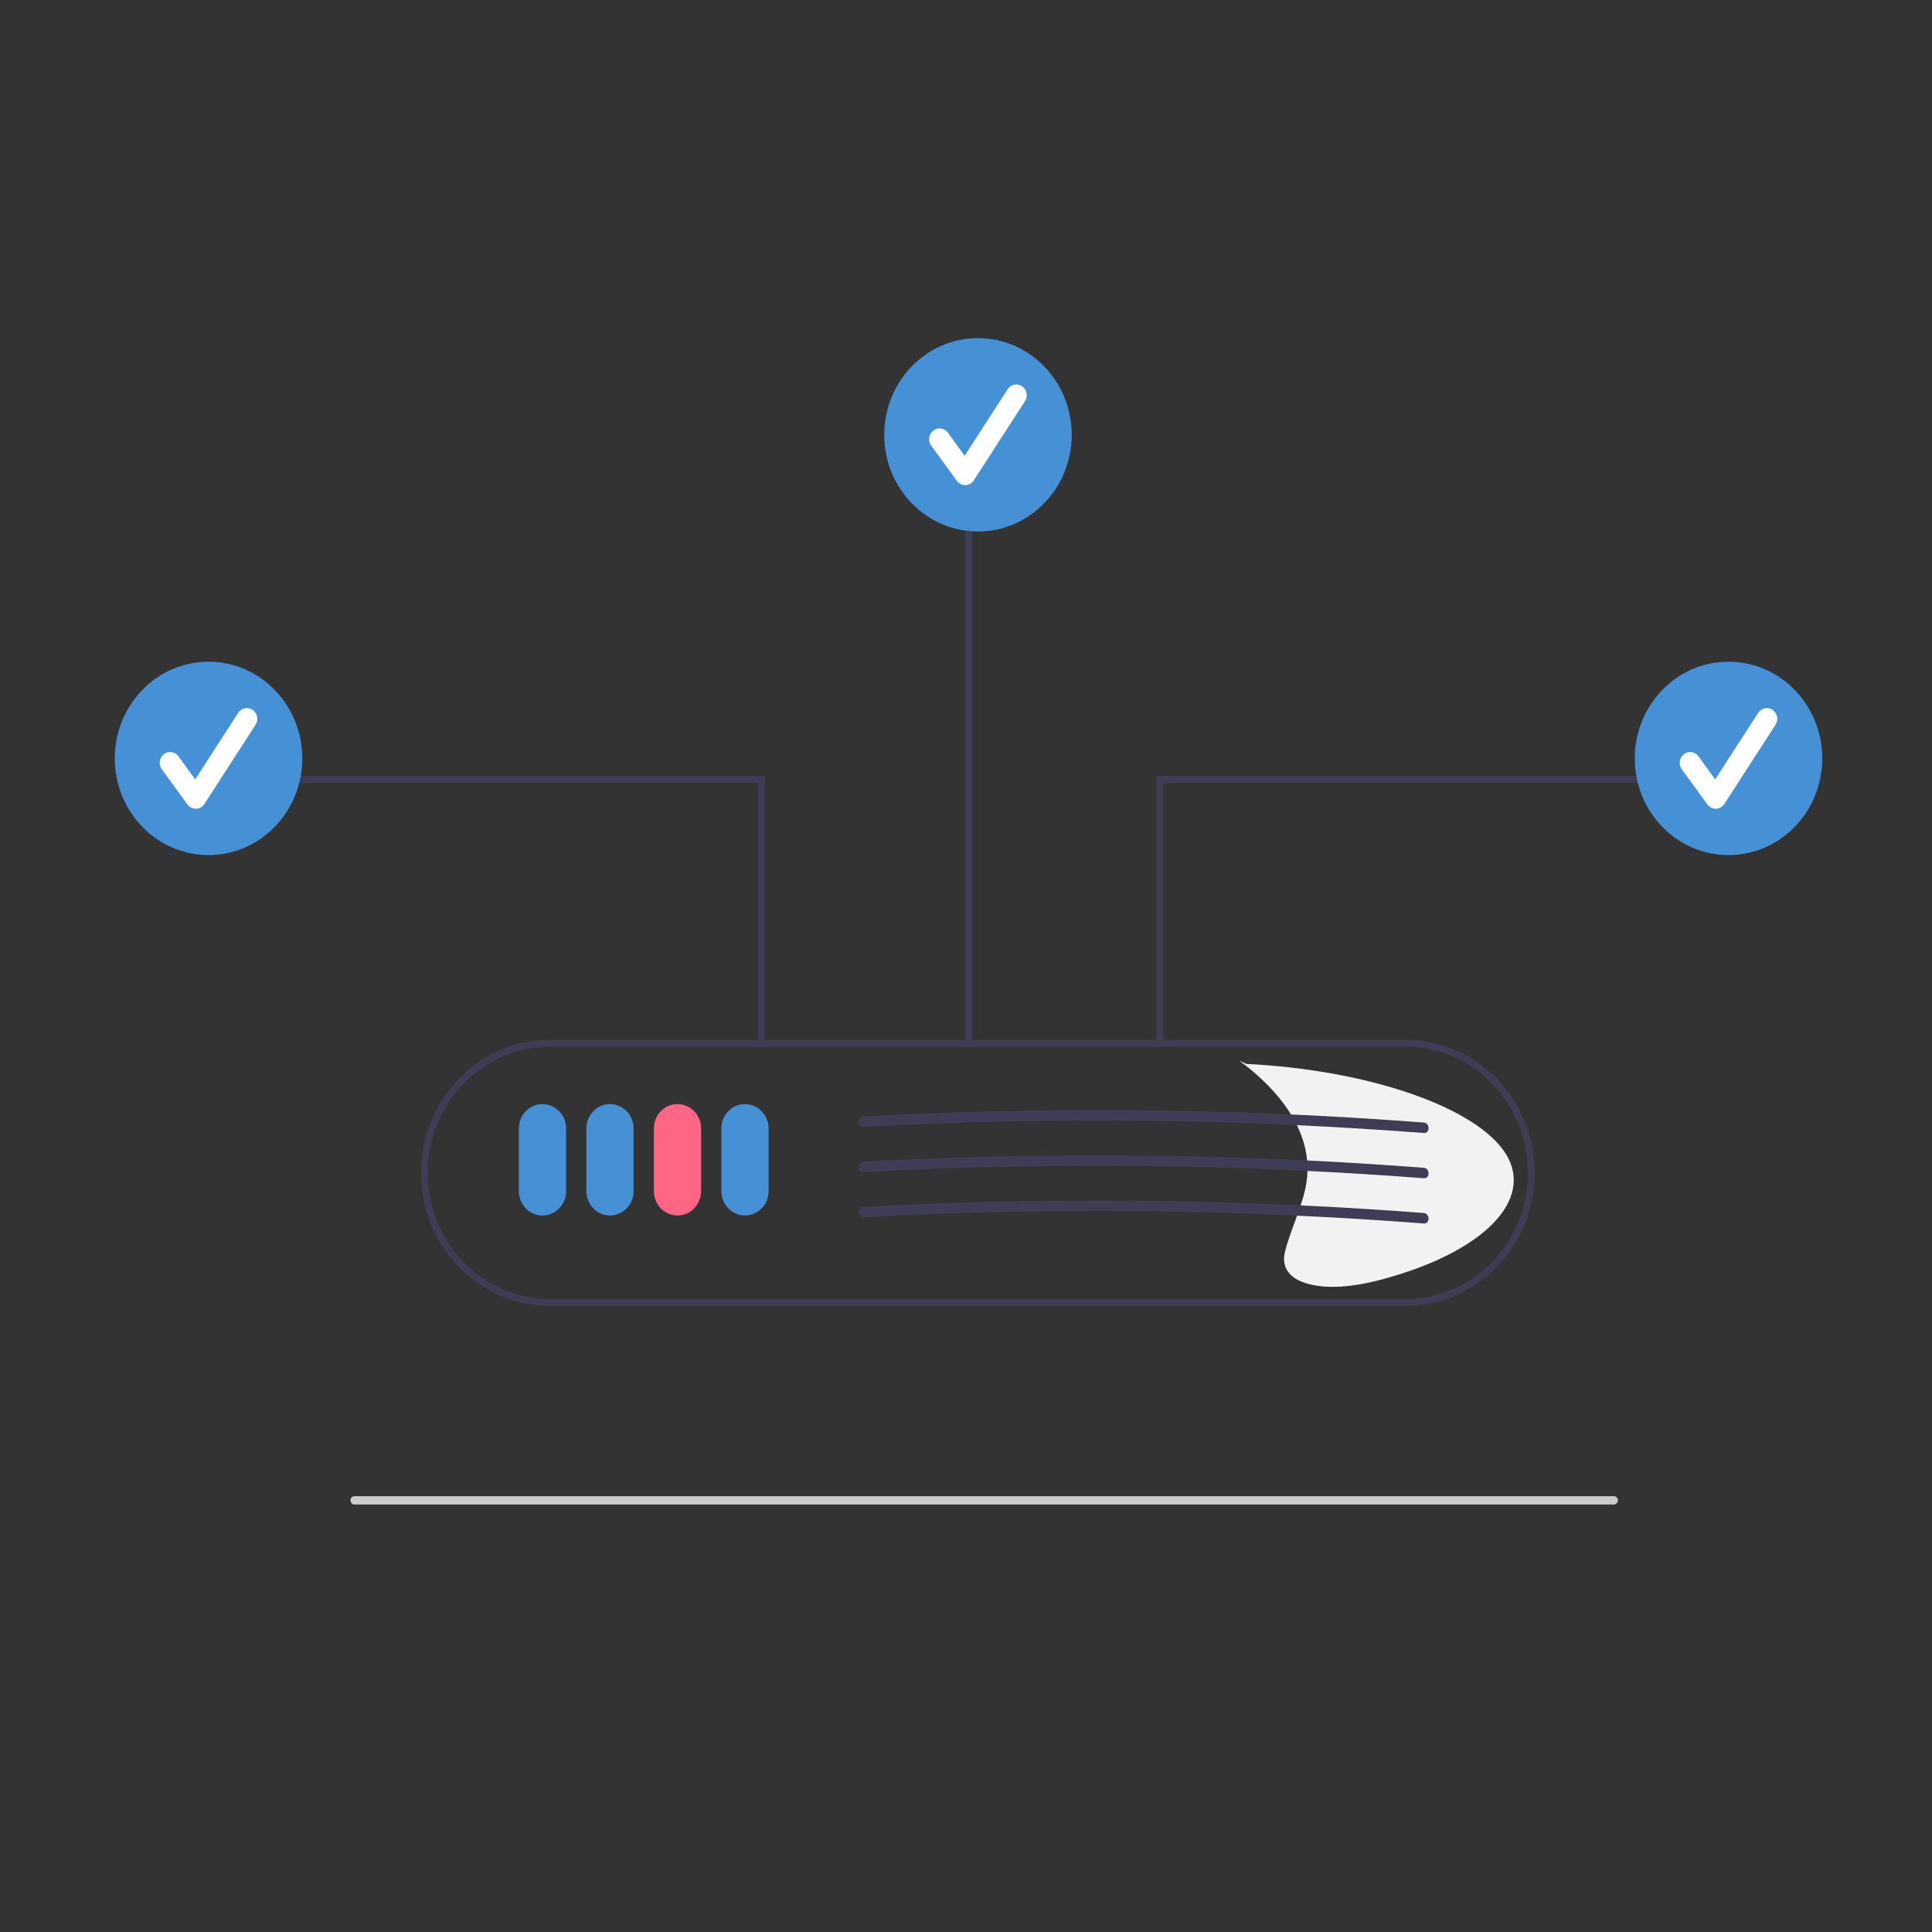 <?xml version="1.0" encoding="UTF-8" standalone="no"?>
<svg
   width="46"
   height="46"
   viewBox="0 0 46 46"
   fill="none"
   version="1.1"
   id="svg4"
   sodipodi:docname="tech.svg"
   inkscape:version="1.3.2 (091e20e, 2023-11-25, custom)"
   xmlns:inkscape="http://www.inkscape.org/namespaces/inkscape"
   xmlns:sodipodi="http://sodipodi.sourceforge.net/DTD/sodipodi-0.dtd"
   xmlns="http://www.w3.org/2000/svg"
   xmlns:svg="http://www.w3.org/2000/svg">
  <rect x="0" y="0" width="46" height="46" fill="#333333" stroke="none"/>
  <defs
     id="defs4" />
  <sodipodi:namedview
     id="namedview4"
     pagecolor="#ffffff"
     bordercolor="#000000"
     borderopacity="0.25"
     inkscape:showpageshadow="2"
     inkscape:pageopacity="0.0"
     inkscape:pagecheckerboard="0"
     inkscape:deskcolor="#d1d1d1"
     showgrid="false"
     inkscape:zoom="7.3704261"
     inkscape:cx="43.75595"
     inkscape:cy="28.695763"
     inkscape:window-width="1920"
     inkscape:window-height="974"
     inkscape:window-x="-11"
     inkscape:window-y="-11"
     inkscape:window-maximized="1"
     inkscape:current-layer="svg4" />
  <path
     d="m 35.85,27.47 c -0.691,-1.105 -3.261,-1.995 -6.171,-2.138 l -0.17,-0.078 c 1.175,0.875 1.735,1.872 1.603,2.857 -0.076,0.567 -0.375,1.125 -0.517,1.69 -0.078,0.31 0.02,0.704 0.774,0.813 0.51,0.074 1.072,-0.029 1.521,-0.148 2.419,-0.643 3.652,-1.891 2.961,-2.996 z"
     fill="#f2f2f2"
     id="path11"
     style="stroke-width:0.082" />
  <path
     d="m 8.345,35.722 a 0.095,0.098 0 0 0 0.096,0.099 H 38.435 a 0.096,0.099 0 0 0 0,-0.197 H 8.44 a 0.095,0.098 0 0 0 -0.096,0.099 z"
     fill="#cccccc"
     id="path12-8"
     style="stroke-width:0.082" />
  <path
     d="M 33.466,31.094 H 13.097 a 3.073,3.169 0 0 1 0,-6.338 h 20.369 a 3.073,3.169 0 1 1 0,6.338 z M 13.097,24.922 a 2.913,3.003 0 0 0 0,6.006 h 20.369 a 2.913,3.003 0 1 0 0,-6.006 z"
     fill="#3f3d56"
     id="path13-4"
     style="stroke-width:0.082" />
  <path
     d="m 12.916,28.94 a 0.563,0.581 0 0 1 -0.562,-0.58 v -1.491 a 0.562,0.58 0 0 1 1.125,0 v 1.491 a 0.563,0.581 0 0 1 -0.562,0.58 z"
     fill="#4690d6"
     id="path14-3"
     style="stroke-width:0.082" />
  <path
     d="m 14.523,28.94 a 0.563,0.581 0 0 1 -0.562,-0.58 v -1.491 a 0.562,0.58 0 0 1 1.125,0 v 1.491 a 0.563,0.581 0 0 1 -0.562,0.58 z"
     fill="#4690d6"
     id="path15-8"
     style="stroke-width:0.082" />
  <path
     d="m 16.13,28.94 a 0.563,0.581 0 0 1 -0.562,-0.58 v -1.491 a 0.562,0.58 0 0 1 1.125,0 v 1.491 a 0.563,0.581 0 0 1 -0.562,0.58 z"
     fill="#ff6584"
     id="path16-5"
     style="stroke-width:0.082" />
  <path
     d="m 17.737,28.94 a 0.563,0.581 0 0 1 -0.562,-0.58 v -1.491 a 0.562,0.58 0 0 1 1.125,0 v 1.491 a 0.563,0.581 0 0 1 -0.562,0.58 z"
     fill="#4690d6"
     id="path17-8"
     style="stroke-width:0.082" />
  <polygon
     points="485.477,127.597 342.82,127.597 342.82,125.597 487.477,125.597 487.477,202.64 485.477,202.64 "
     fill="#3f3d56"
     id="polygon17"
     transform="matrix(0.08,0,0,0.083,-20.79,8.051)" />
  <ellipse
     cx="4.965"
     cy="18.057"
     fill="#4690d6"
     id="circle17"
     rx="2.232"
     ry="2.302"
     style="stroke-width:0.082" />
  <path
     d="M 4.661,19.255 A 0.248,0.256 0 0 1 4.462,19.153 L 3.853,18.316 a 0.248,0.256 0 1 1 0.397,-0.307 l 0.398,0.548 1.023,-1.583 a 0.248,0.256 0 0 1 0.413,0.284 L 4.868,19.141 a 0.248,0.256 0 0 1 -0.2,0.114 c -0.002,4.3e-5 -0.004,8.4e-5 -0.006,8.4e-5 z"
     fill="#ffffff"
     id="path18"
     style="stroke-width:0.082" />
  <polygon
     points="604.084,125.597 748.741,125.597 748.741,127.597 606.084,127.597 606.084,202.64 604.084,202.64 "
     fill="#3f3d56"
     id="polygon18"
     transform="matrix(0.08,0,0,0.083,-20.79,8.051)" />
  <ellipse
     cx="41.155"
     cy="18.057"
     fill="#4690d6"
     id="circle18"
     rx="2.232"
     ry="2.302"
     style="stroke-width:0.082" />
  <path
     d="M 40.85,19.255 A 0.248,0.256 0 0 1 40.652,19.153 L 40.043,18.316 a 0.248,0.256 0 1 1 0.397,-0.307 l 0.398,0.548 1.023,-1.583 a 0.248,0.256 0 0 1 0.413,0.284 l -1.218,1.884 a 0.248,0.256 0 0 1 -0.2,0.114 c -0.002,4.3e-5 -0.004,8.4e-5 -0.007,8.4e-5 z"
     fill="#ffffff"
     id="path19-3"
     style="stroke-width:0.082" />
  <rect
     x="22.984"
     y="11.605"
     width="0.161"
     height="13.235"
     fill="#3f3d56"
     id="rect19"
     style="stroke-width:0.082" />
  <ellipse
     cx="23.285"
     cy="10.353"
     fill="#4690d6"
     id="circle19"
     rx="2.232"
     ry="2.302"
     style="stroke-width:0.082" />
  <path
     d="m 22.981,11.55 a 0.248,0.256 0 0 1 -0.199,-0.102 l -0.609,-0.837 a 0.248,0.256 0 1 1 0.397,-0.307 l 0.398,0.548 1.023,-1.583 a 0.248,0.256 0 0 1 0.413,0.284 l -1.218,1.884 a 0.248,0.256 0 0 1 -0.2,0.114 c -0.002,4.2e-5 -0.004,8.1e-5 -0.006,8.1e-5 z"
     fill="#ffffff"
     id="path20"
     style="stroke-width:0.082" />
  <path
     d="m 20.563,26.83 q 2.603,-0.142 5.211,-0.151 2.597,-0.009 5.192,0.115 1.467,0.07 2.931,0.182 c 0.155,0.012 0.154,-0.237 0,-0.249 q -2.6,-0.199 -5.207,-0.265 -2.596,-0.066 -5.193,8.92e-4 -1.468,0.038 -2.934,0.118 c -0.154,0.008 -0.155,0.257 0,0.249 z"
     fill="#3f3d56"
     id="path21"
     style="stroke-width:0.082" />
  <path
     d="m 20.563,27.907 q 2.603,-0.142 5.211,-0.151 2.597,-0.009 5.192,0.115 1.467,0.07 2.931,0.182 c 0.155,0.012 0.154,-0.237 0,-0.249 q -2.6,-0.199 -5.207,-0.265 -2.596,-0.066 -5.193,8.95e-4 -1.468,0.038 -2.934,0.118 c -0.154,0.008 -0.155,0.257 0,0.249 z"
     fill="#3f3d56"
     id="path22"
     style="stroke-width:0.082" />
  <path
     d="m 20.563,28.984 q 2.603,-0.142 5.211,-0.151 2.597,-0.009 5.192,0.115 1.467,0.07 2.931,0.182 c 0.155,0.012 0.154,-0.237 0,-0.249 q -2.6,-0.199 -5.207,-0.265 -2.596,-0.066 -5.193,8.93e-4 -1.468,0.038 -2.934,0.118 c -0.154,0.008 -0.155,0.257 0,0.249 z"
     fill="#3f3d56"
     id="path23"
     style="stroke-width:0.082" />
</svg>
